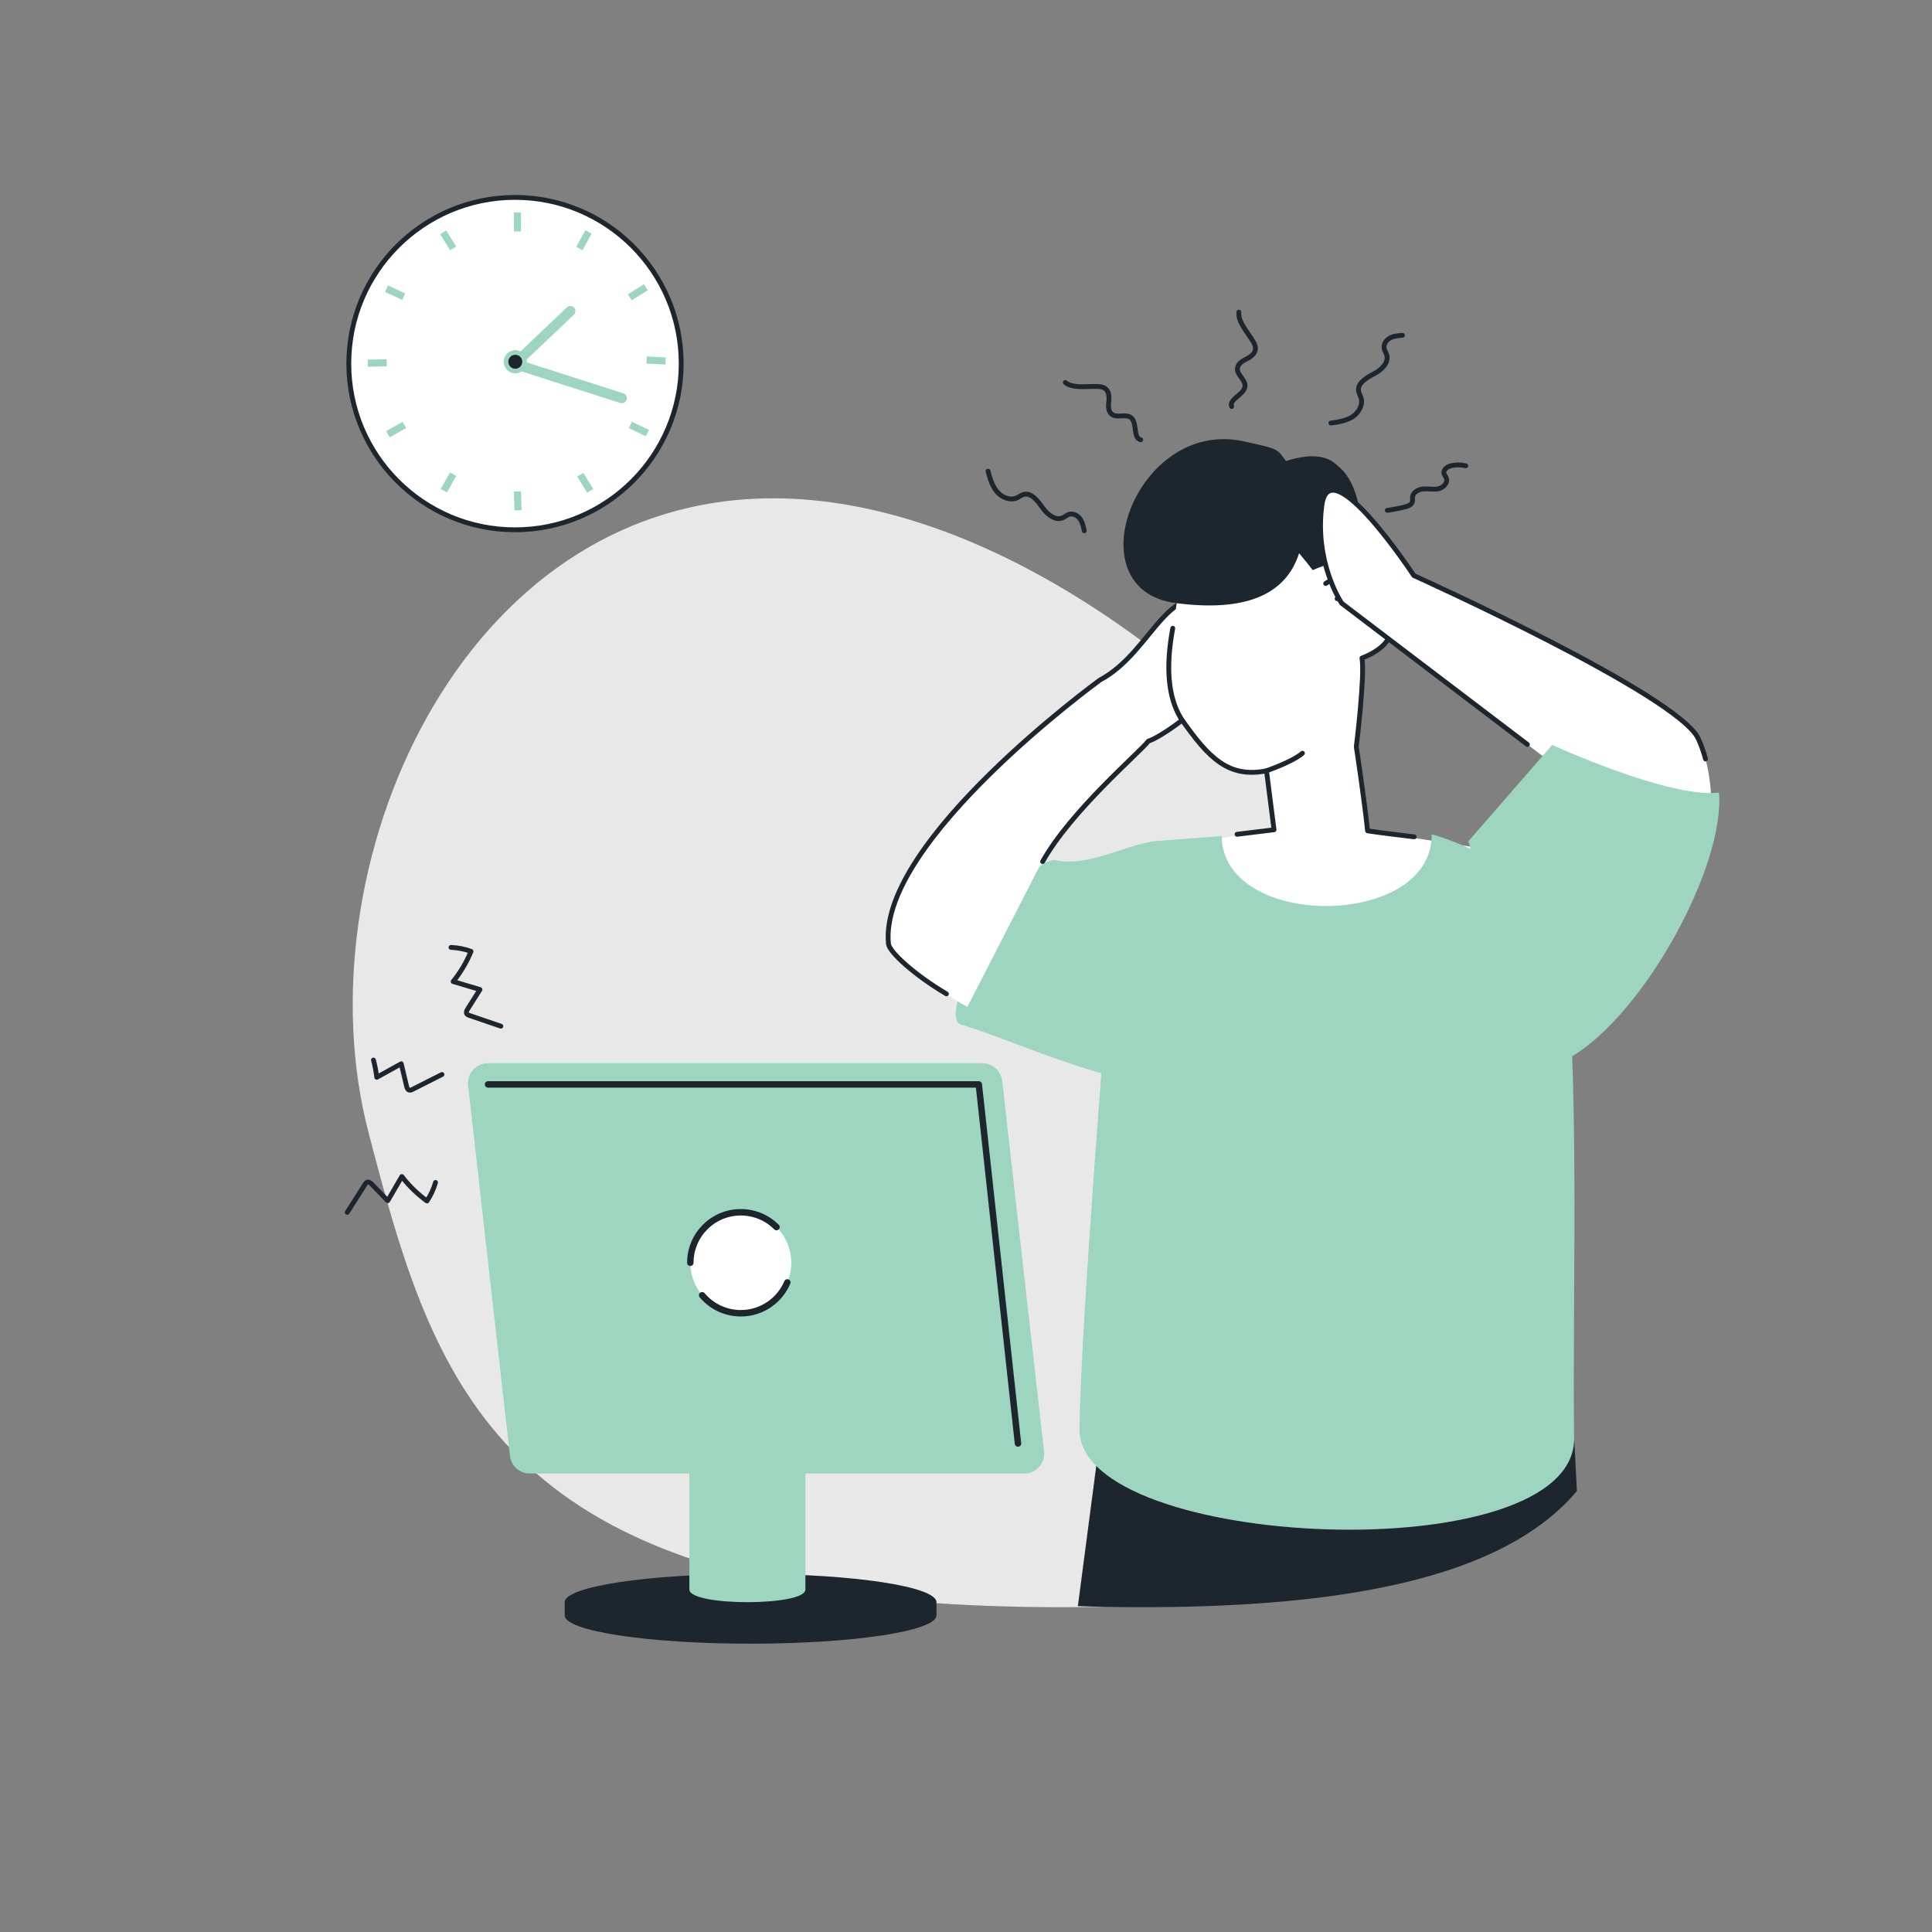 <?xml version="1.0" encoding="UTF-8"?><svg id="a" xmlns="http://www.w3.org/2000/svg" viewBox="0 0 800 800"><rect x="0" y="0" width="800" height="800" fill="#808080" stroke="none"/><defs><style>.f{fill:#e9e8e8;}.g,.h{fill:#fff;}.i{fill:#9dd5c0;}.j{fill:#1d252e;}.h,.k,.l{stroke:#1d252e;}.h,.k,.l,.m{stroke-linecap:round;stroke-linejoin:round;}.h,.l{stroke-width:2px;}.k{stroke-width:2.67px;}.k,.l,.m,.n{fill:none;}.m{stroke-width:4.19px;}.m,.n{stroke:#9dd5c0;}.n{stroke-miterlimit:10;stroke-width:2.94px;}</style></defs><path class="f" d="M619.21,617.41c-7.86,9.3-18.42,17.46-32.25,24.29-30.73,15.18-77.63,23.8-147.21,23.8-9.39,0-18.45-.14-27.18-.43-11.59-.37-22.61-.99-33.09-1.85-177.24-14.46-201.29-96.01-226.93-194.45-28.29-108.65,37.31-262.43,167.63-262.43,85.45,0,177.51,66.11,238.74,142.27,28.91,35.94,50.95,74.12,62.17,108.64,1.27,3.89,2.4,7.73,3.39,11.51,15.46,59.35,25.28,112.58-5.27,148.65Z"/><g><path class="i" d="M491.24,357c-6.83-21.04-33.34,3.43-53.8-.7-14.15-2.86-51.16,64.9-39.41,68.02,19.72,5.43,75.54,31.87,89.12,21.42,12.67-9.75,7.38-78.58,4.09-88.73Z"/><path class="g" d="M400.57,416.94c-15.09-8.22-32.75-22.61-33.12-26.27-4.23-42.53,87.56-109.3,87.56-109.3,22.75-12.05,31.41-48.72,51.44-28.78,20.03,19.94-21.89,50.96-31.41,54.1-3.04,4.22-33.62,32.49-45.39,53.58"/><path class="l" d="M431.73,356.75c11.77-21.09,40.71-45.62,43.75-49.84,9.52-3.14,54.76-36.67,31.66-53.99-23.1-17.32-28.94,16.62-51.69,28.67,0,0-91.79,66.7-87.56,109.23,.33,3.35,10.69,12.84,24,20.72"/></g><g><path class="g" d="M489.19,236.21l-5.07,35.27s-1.2,28.1,15.62,40.42c18.98,13.9,24.7,7.29,24.7,7.29l3.12,24.41s-33.64,5.18-40.07,6.63,59.42,41.99,59.42,41.99l72.85-39.99-53.45-8.18-4.68-34.81,2.34-36.71c8.9-4.5,16.41-10.21,10.48-20.06-5.93-9.85-8.21-7.58-8.21-7.58l-6.88-19.22-70.17,10.56Z"/><path id="b" class="l" d="M585.56,346.51s-15.5-1.83-19.27-2.48c-1.52-14.24-4.68-34.81-4.68-34.81,0,0,3.66-29.73,2.34-36.71,11.34-4.49,14.83-11.18,10.48-20.06-4.35-8.88-11.28-10.4-20.76-4.54"/><path id="c" class="l" d="M485.62,260.15c-3.02,16.17-1.91,28.58,3.33,37.23,11.72,16.98,20.02,24.83,35.48,21.8l3.12,24.41-15.31,1.87"/><path id="d" class="l" d="M563.93,237.75c-5.8-.2-10.81,1.08-15,3.85"/><path id="e" class="j" d="M564.37,231.9c-8.69,.27-15.62,1.67-20.79,4.2-1.61-2.12-3.5-4.46-5.65-7.03-5.58,17.46-22.57,24.35-50.99,20.67-42.62-5.52-16.67-76.07,27.42-67.12,15.97,3.46,14.2,3.2,18.16,8.29,9.96-3.2,17.12-2.52,21.46,2.06,7.3,5.57,10.76,18.54,10.38,38.92Z"/></g><path class="j" d="M652.96,617.41c-7.86,9.3-18.42,17.46-32.25,24.29-30.73,15.18-77.63,23.8-147.21,23.8-9.39,0-18.45-.14-27.18-.43l7.62-58.05,1.71-13.03,195.97-2.68,.21,3.97v.05l1.13,22.09Z"/><path class="i" d="M651.83,595.27c.95,55.9-205.18,46.56-204.82-3.3,.3-41.24,11.49-180.23,15.34-227.04,.74-8.95,7.87-16.04,16.83-16.72l26.67-2.02c.48,39.11,87.46,38.39,86.97-.72,0,0,41.71,10.71,52.32,40.76,10.01,28.34,5.73,153.15,6.68,209.05Z"/><path class="g" d="M707.83,343.24c1.87-12.6,.18-27.04-4.63-37.4-8.45-18.2-117.78-67.52-117.78-67.52,0,0-34.88-53.02-38.06-29.13-3.19,23.89,8.21,40.62,8.21,40.62l90.17,68.55,.19,9.18"/><path class="l" d="M706.22,314.28c-.81-3.01-1.81-5.85-3.01-8.44-8.45-18.2-117.78-67.52-117.78-67.52,0,0-34.88-53.02-38.06-29.13-3.19,23.89,8.21,40.62,8.21,40.62l76.88,58.45"/><path class="i" d="M608.05,348.32s27.31,98.36,42.83,89.12c30.02-17.86,63.36-78.61,60.92-109.25-20.94,2.44-69.07-19.74-69.07-19.74l-34.68,39.87Z"/><path class="l" d="M524.43,319.18c4.44-1.6,12.03-4.68,14.87-7.29"/><path class="l" d="M409.12,195.11c.83,3.03,1.71,6.16,3.75,8.55s5.58,3.79,8.4,2.41c.77-.38,1.45-.94,2.26-1.23,3.31-1.18,6.13,2.48,8.14,5.36,1.96,2.81,5.36,5.59,8.47,4.17,.87-.39,1.59-1.08,2.49-1.38,1.67-.55,3.55,.43,4.58,1.86s1.41,3.21,1.76,4.94"/><path class="l" d="M551.09,175.18c3.11-.43,6.33-.9,8.96-2.61s4.48-5.05,3.48-8.02c-.28-.81-.75-1.56-.93-2.4-.75-3.43,3.25-5.75,6.37-7.38,3.04-1.58,6.23-4.59,5.23-7.87-.28-.91-.87-1.71-1.05-2.65-.33-1.73,.89-3.46,2.44-4.3s3.37-.98,5.13-1.11"/><path class="l" d="M441.11,158.38c3.48,3.02,11.42,1.02,15.04,1.85s3.11,4.95,2.92,6.59-.04,3.52,1.14,4.58c2.19,1.96,6.04-.32,8.23,1.65,2.52,2.27,.68,8.28,3.9,9.06"/><path class="l" d="M513,129.24c-.65,4.56,5.34,10.15,6.6,13.64s-2.47,5.29-3.95,6.02-2.98,1.87-3.23,3.44c-.46,2.91,3.55,4.9,3.08,7.81-.54,3.35-6.59,5.06-5.5,8.19"/><path class="l" d="M606.95,192.87c-1.91-.46-3.93-.49-5.85-.08-1.64,.35-3.53,1.56-3.19,3.2,.15,.72,.71,1.28,.98,1.97,.74,1.93-1.19,3.95-3.2,4.41s-4.11-.05-6.17,.08-4.37,1.29-4.6,3.34c-.08,.69,.1,1.41-.11,2.07-.36,1.18-1.72,1.69-2.91,2-2.45,.65-4.95,1.13-7.46,1.46"/><g><g><path class="i" d="M406.8,440.26H202.01c-4.91,0-8.74,4.28-8.18,9.16l17.33,153.42c.47,4.16,3.99,7.31,8.18,7.31h204.79c4.91,0,8.74-4.28,8.18-9.16l-17.33-153.42c-.47-4.16-3.99-7.31-8.18-7.31Z"/><path class="j" d="M387.77,668.9c0,6.48-34.46,11.72-76.97,11.72s-76.97-5.24-76.97-11.72v-5.47c0-6.47,34.46-11.71,76.97-11.71s76.97,5.24,76.97,11.71v5.47Z"/><path class="i" d="M333.51,658.19c0,6.98-48.05,6.98-48.05,0v-135.57h48.05v135.57Z"/><polyline class="k" points="202.09 449.04 405.3 449.04 421.53 597.72"/></g><circle class="g" cx="306.75" cy="522.88" r="20.9"/><path class="k" d="M285.85,522.88c0-11.55,9.36-20.9,20.9-20.9,5.77,0,11,2.34,14.78,6.12"/><path class="k" d="M326.01,531.02c-3.17,7.5-10.6,12.77-19.26,12.77-6.42,0-12.17-2.9-16-7.45"/></g><path class="l" d="M186.74,392.3c2.83,.11,5.64,.66,8.3,1.64-1.84,4.49-4.35,8.72-7.4,12.49l11.1,3.32-5.09,8.07c-.36,.57-.73,1.27-.43,1.87,.23,.45,.75,.66,1.24,.82l12.92,4.41"/><path class="l" d="M180.34,489.62c-.77,2.72-1.97,5.33-3.54,7.68-3.93-2.85-7.45-6.27-10.41-10.13l-5.83,10.01-6.65-6.84c-.47-.48-1.07-1.01-1.72-.85-.5,.11-.82,.58-1.09,1.01l-7.32,11.52"/><path class="l" d="M154.64,438.94c.63,2.35,1.09,4.74,1.37,7.15l10.14-5.61,2.2,9.28c.16,.65,.4,1.41,1.04,1.62,.48,.16,1-.08,1.45-.31l12.18-6.15"/><g><g><circle class="h" cx="213.25" cy="150.56" r="68.82"/><line class="n" x1="214.28" y1="88.01" x2="214.28" y2="95.84"/><line class="n" x1="243.68" y1="96.05" x2="239.9" y2="102.9"/><line class="n" x1="267.42" y1="118.94" x2="260.8" y2="123.12"/><line class="n" x1="275.59" y1="149.48" x2="267.77" y2="149.07"/><line class="n" x1="268.09" y1="179.33" x2="261.03" y2="175.96"/><line class="n" x1="244.36" y1="203.25" x2="240.29" y2="196.57"/><line class="n" x1="214.49" y1="211.3" x2="214.26" y2="203.48"/><line class="n" x1="183.77" y1="203.17" x2="187.64" y2="196.37"/><line class="n" x1="160.65" y1="179.8" x2="167.46" y2="175.95"/><line class="n" x1="152.3" y1="150.38" x2="160.13" y2="150.23"/><line class="n" x1="160.06" y1="119.56" x2="167.17" y2="122.83"/><line class="n" x1="183.52" y1="96.19" x2="187.64" y2="102.84"/></g><line class="m" x1="213.25" y1="150.56" x2="236.17" y2="128.81"/><line class="m" x1="257.46" y1="164.87" x2="211.89" y2="150.27"/><circle class="i" cx="213.37" cy="149.8" r="4.8"/><circle class="j" cx="213.37" cy="149.8" r="2.89"/></g></svg>